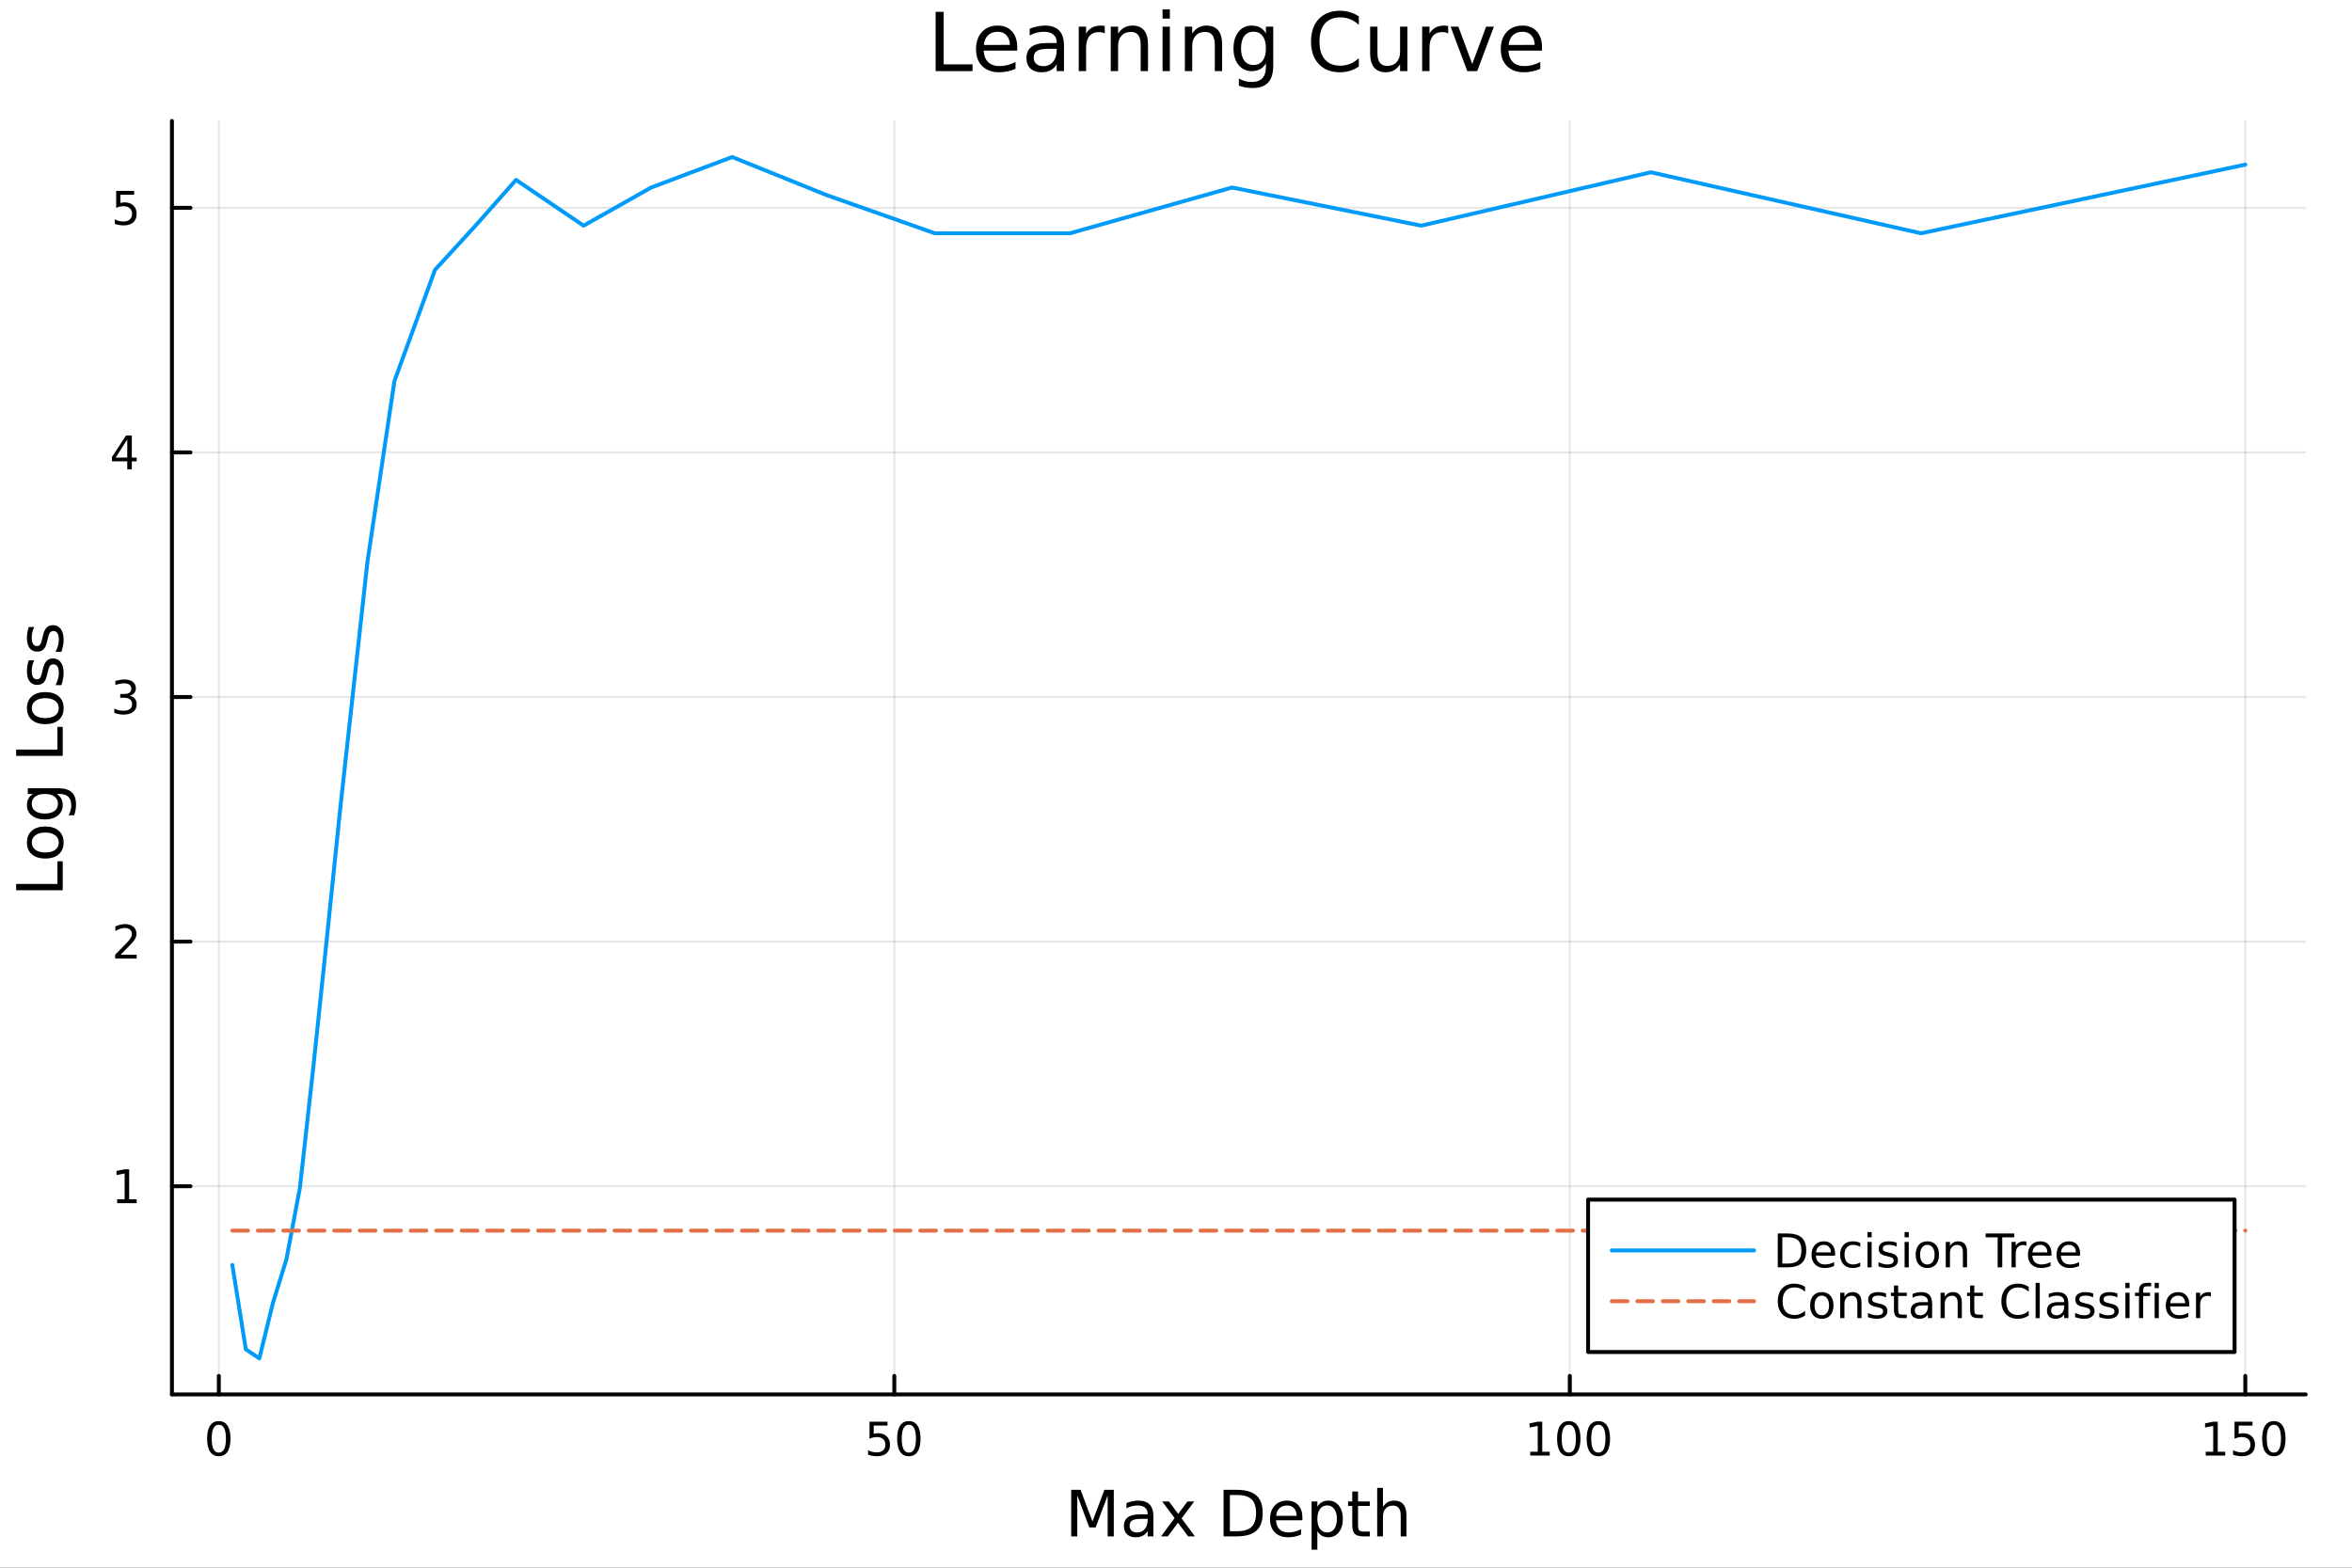<svg xmlns="http://www.w3.org/2000/svg" xmlns:xlink="http://www.w3.org/1999/xlink" width="600" height="400" viewBox="0 0 2400 1600">
<rect x="0" y="0" width="2400" height="1600" fill="#333333" stroke="none"/>
<defs>
  <clipPath id="clip990">
    <rect x="0" y="0" width="2400" height="1600"></rect>
  </clipPath>
</defs>
<path clip-path="url(#clip990)" d="M0 1600 L2400 1600 L2400 0 L0 0  Z" fill="#ffffff" fill-rule="evenodd" fill-opacity="1"></path>
<defs>
  <clipPath id="clip991">
    <rect x="480" y="0" width="1681" height="1600"></rect>
  </clipPath>
</defs>
<path clip-path="url(#clip990)" d="M175.445 1423.18 L2352.76 1423.18 L2352.76 123.472 L175.445 123.472  Z" fill="#ffffff" fill-rule="evenodd" fill-opacity="1"></path>
<defs>
  <clipPath id="clip992">
    <rect x="175" y="123" width="2178" height="1301"></rect>
  </clipPath>
</defs>
<polyline clip-path="url(#clip992)" style="stroke:#000000; stroke-linecap:round; stroke-linejoin:round; stroke-width:2; stroke-opacity:0.1; fill:none" points="223.282,1423.18 223.282,123.472 "></polyline>
<polyline clip-path="url(#clip992)" style="stroke:#000000; stroke-linecap:round; stroke-linejoin:round; stroke-width:2; stroke-opacity:0.1; fill:none" points="912.566,1423.18 912.566,123.472 "></polyline>
<polyline clip-path="url(#clip992)" style="stroke:#000000; stroke-linecap:round; stroke-linejoin:round; stroke-width:2; stroke-opacity:0.1; fill:none" points="1601.85,1423.18 1601.85,123.472 "></polyline>
<polyline clip-path="url(#clip992)" style="stroke:#000000; stroke-linecap:round; stroke-linejoin:round; stroke-width:2; stroke-opacity:0.1; fill:none" points="2291.13,1423.18 2291.13,123.472 "></polyline>
<polyline clip-path="url(#clip992)" style="stroke:#000000; stroke-linecap:round; stroke-linejoin:round; stroke-width:2; stroke-opacity:0.1; fill:none" points="175.445,1210.68 2352.76,1210.68 "></polyline>
<polyline clip-path="url(#clip992)" style="stroke:#000000; stroke-linecap:round; stroke-linejoin:round; stroke-width:2; stroke-opacity:0.1; fill:none" points="175.445,961.031 2352.76,961.031 "></polyline>
<polyline clip-path="url(#clip992)" style="stroke:#000000; stroke-linecap:round; stroke-linejoin:round; stroke-width:2; stroke-opacity:0.1; fill:none" points="175.445,711.382 2352.76,711.382 "></polyline>
<polyline clip-path="url(#clip992)" style="stroke:#000000; stroke-linecap:round; stroke-linejoin:round; stroke-width:2; stroke-opacity:0.1; fill:none" points="175.445,461.732 2352.76,461.732 "></polyline>
<polyline clip-path="url(#clip992)" style="stroke:#000000; stroke-linecap:round; stroke-linejoin:round; stroke-width:2; stroke-opacity:0.1; fill:none" points="175.445,212.083 2352.76,212.083 "></polyline>
<polyline clip-path="url(#clip990)" style="stroke:#000000; stroke-linecap:round; stroke-linejoin:round; stroke-width:4; stroke-opacity:1; fill:none" points="175.445,1423.18 2352.76,1423.18 "></polyline>
<polyline clip-path="url(#clip990)" style="stroke:#000000; stroke-linecap:round; stroke-linejoin:round; stroke-width:4; stroke-opacity:1; fill:none" points="223.282,1423.18 223.282,1404.28 "></polyline>
<polyline clip-path="url(#clip990)" style="stroke:#000000; stroke-linecap:round; stroke-linejoin:round; stroke-width:4; stroke-opacity:1; fill:none" points="912.566,1423.18 912.566,1404.28 "></polyline>
<polyline clip-path="url(#clip990)" style="stroke:#000000; stroke-linecap:round; stroke-linejoin:round; stroke-width:4; stroke-opacity:1; fill:none" points="1601.85,1423.18 1601.85,1404.28 "></polyline>
<polyline clip-path="url(#clip990)" style="stroke:#000000; stroke-linecap:round; stroke-linejoin:round; stroke-width:4; stroke-opacity:1; fill:none" points="2291.13,1423.18 2291.13,1404.28 "></polyline>
<path clip-path="url(#clip990)" d="M223.282 1454.1 Q219.67 1454.1 217.842 1457.66 Q216.036 1461.2 216.036 1468.33 Q216.036 1475.44 217.842 1479.01 Q219.67 1482.55 223.282 1482.55 Q226.916 1482.55 228.721 1479.01 Q230.55 1475.44 230.55 1468.33 Q230.55 1461.2 228.721 1457.66 Q226.916 1454.1 223.282 1454.1 M223.282 1450.39 Q229.092 1450.39 232.147 1455 Q235.226 1459.58 235.226 1468.33 Q235.226 1477.06 232.147 1481.67 Q229.092 1486.25 223.282 1486.25 Q217.471 1486.25 214.393 1481.67 Q211.337 1477.06 211.337 1468.33 Q211.337 1459.58 214.393 1455 Q217.471 1450.39 223.282 1450.39 Z" fill="#000000" fill-rule="nonzero" fill-opacity="1"></path><path clip-path="url(#clip990)" d="M887.265 1451.02 L905.621 1451.02 L905.621 1454.96 L891.547 1454.96 L891.547 1463.43 Q892.566 1463.08 893.584 1462.92 Q894.603 1462.73 895.621 1462.73 Q901.408 1462.73 904.788 1465.9 Q908.168 1469.08 908.168 1474.49 Q908.168 1480.07 904.695 1483.17 Q901.223 1486.25 894.904 1486.25 Q892.728 1486.25 890.459 1485.88 Q888.214 1485.51 885.807 1484.77 L885.807 1480.07 Q887.89 1481.2 890.112 1481.76 Q892.334 1482.32 894.811 1482.32 Q898.816 1482.32 901.154 1480.21 Q903.492 1478.1 903.492 1474.49 Q903.492 1470.88 901.154 1468.77 Q898.816 1466.67 894.811 1466.67 Q892.936 1466.67 891.061 1467.08 Q889.209 1467.5 887.265 1468.38 L887.265 1451.02 Z" fill="#000000" fill-rule="nonzero" fill-opacity="1"></path><path clip-path="url(#clip990)" d="M927.38 1454.1 Q923.769 1454.1 921.941 1457.66 Q920.135 1461.2 920.135 1468.33 Q920.135 1475.44 921.941 1479.01 Q923.769 1482.55 927.38 1482.55 Q931.015 1482.55 932.82 1479.01 Q934.649 1475.44 934.649 1468.33 Q934.649 1461.2 932.82 1457.66 Q931.015 1454.1 927.38 1454.1 M927.38 1450.39 Q933.191 1450.39 936.246 1455 Q939.325 1459.58 939.325 1468.33 Q939.325 1477.06 936.246 1481.67 Q933.191 1486.25 927.38 1486.25 Q921.57 1486.25 918.492 1481.67 Q915.436 1477.06 915.436 1468.33 Q915.436 1459.58 918.492 1455 Q921.57 1450.39 927.38 1450.39 Z" fill="#000000" fill-rule="nonzero" fill-opacity="1"></path><path clip-path="url(#clip990)" d="M1561.46 1481.64 L1569.1 1481.64 L1569.1 1455.28 L1560.79 1456.95 L1560.79 1452.69 L1569.05 1451.02 L1573.72 1451.02 L1573.72 1481.64 L1581.36 1481.64 L1581.36 1485.58 L1561.46 1485.58 L1561.46 1481.64 Z" fill="#000000" fill-rule="nonzero" fill-opacity="1"></path><path clip-path="url(#clip990)" d="M1600.81 1454.1 Q1597.2 1454.1 1595.37 1457.66 Q1593.56 1461.2 1593.56 1468.33 Q1593.56 1475.44 1595.37 1479.01 Q1597.2 1482.55 1600.81 1482.55 Q1604.44 1482.55 1606.25 1479.01 Q1608.08 1475.44 1608.08 1468.33 Q1608.08 1461.2 1606.25 1457.66 Q1604.44 1454.1 1600.81 1454.1 M1600.81 1450.39 Q1606.62 1450.39 1609.67 1455 Q1612.75 1459.58 1612.75 1468.33 Q1612.75 1477.06 1609.67 1481.67 Q1606.62 1486.25 1600.81 1486.25 Q1595 1486.25 1591.92 1481.67 Q1588.86 1477.06 1588.86 1468.33 Q1588.86 1459.58 1591.92 1455 Q1595 1450.39 1600.81 1450.39 Z" fill="#000000" fill-rule="nonzero" fill-opacity="1"></path><path clip-path="url(#clip990)" d="M1630.97 1454.1 Q1627.36 1454.1 1625.53 1457.66 Q1623.72 1461.2 1623.72 1468.33 Q1623.72 1475.44 1625.53 1479.01 Q1627.36 1482.55 1630.97 1482.55 Q1634.6 1482.55 1636.41 1479.01 Q1638.24 1475.44 1638.24 1468.33 Q1638.24 1461.2 1636.41 1457.66 Q1634.6 1454.1 1630.97 1454.1 M1630.97 1450.39 Q1636.78 1450.39 1639.84 1455 Q1642.91 1459.58 1642.91 1468.33 Q1642.91 1477.06 1639.84 1481.67 Q1636.78 1486.25 1630.97 1486.25 Q1625.16 1486.25 1622.08 1481.67 Q1619.03 1477.06 1619.03 1468.33 Q1619.03 1459.58 1622.08 1455 Q1625.16 1450.39 1630.97 1450.39 Z" fill="#000000" fill-rule="nonzero" fill-opacity="1"></path><path clip-path="url(#clip990)" d="M2250.74 1481.64 L2258.38 1481.64 L2258.38 1455.28 L2250.07 1456.95 L2250.07 1452.69 L2258.33 1451.02 L2263.01 1451.02 L2263.01 1481.64 L2270.65 1481.64 L2270.65 1485.58 L2250.74 1485.58 L2250.74 1481.64 Z" fill="#000000" fill-rule="nonzero" fill-opacity="1"></path><path clip-path="url(#clip990)" d="M2280.14 1451.02 L2298.49 1451.02 L2298.49 1454.96 L2284.42 1454.96 L2284.42 1463.43 Q2285.44 1463.08 2286.46 1462.92 Q2287.48 1462.73 2288.5 1462.73 Q2294.28 1462.73 2297.66 1465.9 Q2301.04 1469.08 2301.04 1474.49 Q2301.04 1480.07 2297.57 1483.17 Q2294.1 1486.25 2287.78 1486.25 Q2285.6 1486.25 2283.33 1485.88 Q2281.09 1485.51 2278.68 1484.77 L2278.68 1480.07 Q2280.76 1481.2 2282.99 1481.76 Q2285.21 1482.32 2287.68 1482.32 Q2291.69 1482.32 2294.03 1480.21 Q2296.37 1478.1 2296.37 1474.49 Q2296.37 1470.88 2294.03 1468.77 Q2291.69 1466.67 2287.68 1466.67 Q2285.81 1466.67 2283.93 1467.08 Q2282.08 1467.5 2280.14 1468.38 L2280.14 1451.02 Z" fill="#000000" fill-rule="nonzero" fill-opacity="1"></path><path clip-path="url(#clip990)" d="M2320.25 1454.1 Q2316.64 1454.1 2314.81 1457.66 Q2313.01 1461.2 2313.01 1468.33 Q2313.01 1475.44 2314.81 1479.01 Q2316.64 1482.55 2320.25 1482.55 Q2323.89 1482.55 2325.69 1479.01 Q2327.52 1475.44 2327.52 1468.33 Q2327.52 1461.2 2325.69 1457.66 Q2323.89 1454.1 2320.25 1454.1 M2320.25 1450.39 Q2326.06 1450.39 2329.12 1455 Q2332.2 1459.58 2332.2 1468.33 Q2332.2 1477.06 2329.12 1481.67 Q2326.06 1486.25 2320.25 1486.25 Q2314.44 1486.25 2311.37 1481.67 Q2308.31 1477.06 2308.31 1468.33 Q2308.31 1459.58 2311.37 1455 Q2314.44 1450.39 2320.25 1450.39 Z" fill="#000000" fill-rule="nonzero" fill-opacity="1"></path><path clip-path="url(#clip990)" d="M1093.05 1520.52 L1102.63 1520.52 L1114.76 1552.86 L1126.95 1520.52 L1136.53 1520.52 L1136.53 1568.04 L1130.26 1568.04 L1130.26 1526.32 L1118.01 1558.91 L1111.55 1558.91 L1099.29 1526.32 L1099.29 1568.04 L1093.05 1568.04 L1093.05 1520.52 Z" fill="#000000" fill-rule="nonzero" fill-opacity="1"></path><path clip-path="url(#clip990)" d="M1165.24 1550.12 Q1158.14 1550.12 1155.41 1551.75 Q1152.67 1553.37 1152.67 1557.29 Q1152.67 1560.4 1154.71 1562.25 Q1156.77 1564.07 1160.31 1564.07 Q1165.18 1564.07 1168.11 1560.63 Q1171.07 1557.16 1171.07 1551.43 L1171.07 1550.12 L1165.24 1550.12 M1176.92 1547.71 L1176.92 1568.04 L1171.07 1568.04 L1171.07 1562.63 Q1169.06 1565.88 1166.07 1567.44 Q1163.08 1568.97 1158.75 1568.97 Q1153.27 1568.97 1150.03 1565.91 Q1146.81 1562.82 1146.81 1557.67 Q1146.81 1551.65 1150.82 1548.6 Q1154.87 1545.54 1162.85 1545.54 L1171.07 1545.54 L1171.07 1544.97 Q1171.07 1540.93 1168.39 1538.73 Q1165.75 1536.5 1160.94 1536.5 Q1157.89 1536.5 1154.99 1537.23 Q1152.1 1537.97 1149.42 1539.43 L1149.42 1534.02 Q1152.64 1532.78 1155.66 1532.17 Q1158.68 1531.54 1161.55 1531.54 Q1169.28 1531.54 1173.1 1535.55 Q1176.92 1539.56 1176.92 1547.71 Z" fill="#000000" fill-rule="nonzero" fill-opacity="1"></path><path clip-path="url(#clip990)" d="M1218.62 1532.4 L1205.73 1549.74 L1219.29 1568.04 L1212.38 1568.04 L1202 1554.04 L1191.63 1568.04 L1184.72 1568.04 L1198.57 1549.39 L1185.9 1532.4 L1192.8 1532.4 L1202.26 1545.1 L1211.71 1532.4 L1218.62 1532.4 Z" fill="#000000" fill-rule="nonzero" fill-opacity="1"></path><path clip-path="url(#clip990)" d="M1254.97 1525.81 L1254.97 1562.76 L1262.73 1562.76 Q1272.57 1562.76 1277.12 1558.3 Q1281.7 1553.85 1281.7 1544.24 Q1281.7 1534.69 1277.12 1530.26 Q1272.57 1525.81 1262.73 1525.81 L1254.97 1525.81 M1248.54 1520.52 L1261.75 1520.52 Q1275.56 1520.52 1282.02 1526.28 Q1288.48 1532.01 1288.48 1544.24 Q1288.48 1556.52 1281.99 1562.28 Q1275.5 1568.04 1261.75 1568.04 L1248.54 1568.04 L1248.54 1520.52 Z" fill="#000000" fill-rule="nonzero" fill-opacity="1"></path><path clip-path="url(#clip990)" d="M1328.97 1548.76 L1328.97 1551.62 L1302.04 1551.62 Q1302.42 1557.67 1305.67 1560.85 Q1308.95 1564 1314.77 1564 Q1318.15 1564 1321.3 1563.17 Q1324.48 1562.35 1327.6 1560.69 L1327.6 1566.23 Q1324.45 1567.57 1321.14 1568.27 Q1317.83 1568.97 1314.42 1568.97 Q1305.89 1568.97 1300.89 1564 Q1295.93 1559.04 1295.93 1550.57 Q1295.93 1541.82 1300.64 1536.69 Q1305.38 1531.54 1313.4 1531.54 Q1320.6 1531.54 1324.77 1536.18 Q1328.97 1540.8 1328.97 1548.76 M1323.11 1547.04 Q1323.05 1542.23 1320.41 1539.37 Q1317.8 1536.5 1313.47 1536.5 Q1308.57 1536.5 1305.6 1539.27 Q1302.68 1542.04 1302.23 1547.07 L1323.11 1547.04 Z" fill="#000000" fill-rule="nonzero" fill-opacity="1"></path><path clip-path="url(#clip990)" d="M1344.24 1562.7 L1344.24 1581.6 L1338.36 1581.6 L1338.36 1532.4 L1344.24 1532.4 L1344.24 1537.81 Q1346.09 1534.62 1348.89 1533.1 Q1351.72 1531.54 1355.64 1531.54 Q1362.13 1531.54 1366.17 1536.69 Q1370.25 1541.85 1370.25 1550.25 Q1370.25 1558.65 1366.17 1563.81 Q1362.13 1568.97 1355.64 1568.97 Q1351.72 1568.97 1348.89 1567.44 Q1346.09 1565.88 1344.24 1562.7 M1364.17 1550.25 Q1364.17 1543.79 1361.5 1540.13 Q1358.85 1536.44 1354.21 1536.44 Q1349.56 1536.44 1346.89 1540.13 Q1344.24 1543.79 1344.24 1550.25 Q1344.24 1556.71 1346.89 1560.4 Q1349.56 1564.07 1354.21 1564.07 Q1358.85 1564.07 1361.5 1560.4 Q1364.17 1556.71 1364.17 1550.25 Z" fill="#000000" fill-rule="nonzero" fill-opacity="1"></path><path clip-path="url(#clip990)" d="M1385.75 1522.27 L1385.75 1532.4 L1397.81 1532.4 L1397.81 1536.95 L1385.75 1536.95 L1385.75 1556.3 Q1385.75 1560.66 1386.93 1561.9 Q1388.14 1563.14 1391.8 1563.14 L1397.81 1563.14 L1397.81 1568.04 L1391.8 1568.04 Q1385.02 1568.04 1382.44 1565.53 Q1379.86 1562.98 1379.86 1556.3 L1379.86 1536.95 L1375.56 1536.95 L1375.56 1532.4 L1379.86 1532.4 L1379.86 1522.27 L1385.75 1522.27 Z" fill="#000000" fill-rule="nonzero" fill-opacity="1"></path><path clip-path="url(#clip990)" d="M1435.15 1546.53 L1435.15 1568.04 L1429.29 1568.04 L1429.29 1546.72 Q1429.29 1541.66 1427.32 1539.14 Q1425.34 1536.63 1421.4 1536.63 Q1416.65 1536.63 1413.92 1539.65 Q1411.18 1542.68 1411.18 1547.9 L1411.18 1568.04 L1405.29 1568.04 L1405.29 1518.52 L1411.18 1518.52 L1411.18 1537.93 Q1413.28 1534.72 1416.11 1533.13 Q1418.98 1531.54 1422.7 1531.54 Q1428.85 1531.54 1432 1535.36 Q1435.15 1539.14 1435.15 1546.53 Z" fill="#000000" fill-rule="nonzero" fill-opacity="1"></path><polyline clip-path="url(#clip990)" style="stroke:#000000; stroke-linecap:round; stroke-linejoin:round; stroke-width:4; stroke-opacity:1; fill:none" points="175.445,1423.18 175.445,123.472 "></polyline>
<polyline clip-path="url(#clip990)" style="stroke:#000000; stroke-linecap:round; stroke-linejoin:round; stroke-width:4; stroke-opacity:1; fill:none" points="175.445,1210.68 194.343,1210.68 "></polyline>
<polyline clip-path="url(#clip990)" style="stroke:#000000; stroke-linecap:round; stroke-linejoin:round; stroke-width:4; stroke-opacity:1; fill:none" points="175.445,961.031 194.343,961.031 "></polyline>
<polyline clip-path="url(#clip990)" style="stroke:#000000; stroke-linecap:round; stroke-linejoin:round; stroke-width:4; stroke-opacity:1; fill:none" points="175.445,711.382 194.343,711.382 "></polyline>
<polyline clip-path="url(#clip990)" style="stroke:#000000; stroke-linecap:round; stroke-linejoin:round; stroke-width:4; stroke-opacity:1; fill:none" points="175.445,461.732 194.343,461.732 "></polyline>
<polyline clip-path="url(#clip990)" style="stroke:#000000; stroke-linecap:round; stroke-linejoin:round; stroke-width:4; stroke-opacity:1; fill:none" points="175.445,212.083 194.343,212.083 "></polyline>
<path clip-path="url(#clip990)" d="M119.538 1224.03 L127.177 1224.03 L127.177 1197.66 L118.867 1199.33 L118.867 1195.07 L127.13 1193.4 L131.806 1193.4 L131.806 1224.03 L139.445 1224.03 L139.445 1227.96 L119.538 1227.96 L119.538 1224.03 Z" fill="#000000" fill-rule="nonzero" fill-opacity="1"></path><path clip-path="url(#clip990)" d="M123.126 974.376 L139.445 974.376 L139.445 978.311 L117.501 978.311 L117.501 974.376 Q120.163 971.621 124.746 966.992 Q129.353 962.339 130.533 960.996 Q132.779 958.473 133.658 956.737 Q134.561 954.978 134.561 953.288 Q134.561 950.534 132.617 948.797 Q130.695 947.061 127.593 947.061 Q125.394 947.061 122.941 947.825 Q120.51 948.589 117.732 950.14 L117.732 945.418 Q120.556 944.284 123.01 943.705 Q125.464 943.126 127.501 943.126 Q132.871 943.126 136.066 945.811 Q139.26 948.496 139.26 952.987 Q139.26 955.117 138.45 957.038 Q137.663 958.936 135.556 961.529 Q134.978 962.2 131.876 965.418 Q128.774 968.612 123.126 974.376 Z" fill="#000000" fill-rule="nonzero" fill-opacity="1"></path><path clip-path="url(#clip990)" d="M132.316 710.028 Q135.672 710.745 137.547 713.014 Q139.445 715.282 139.445 718.616 Q139.445 723.731 135.927 726.532 Q132.408 729.333 125.927 729.333 Q123.751 729.333 121.436 728.893 Q119.144 728.477 116.691 727.62 L116.691 723.106 Q118.635 724.24 120.95 724.819 Q123.265 725.398 125.788 725.398 Q130.186 725.398 132.478 723.662 Q134.792 721.926 134.792 718.616 Q134.792 715.56 132.64 713.847 Q130.51 712.111 126.691 712.111 L122.663 712.111 L122.663 708.268 L126.876 708.268 Q130.325 708.268 132.154 706.903 Q133.982 705.514 133.982 702.921 Q133.982 700.259 132.084 698.847 Q130.209 697.412 126.691 697.412 Q124.769 697.412 122.57 697.829 Q120.371 698.245 117.732 699.125 L117.732 694.958 Q120.394 694.218 122.709 693.847 Q125.047 693.477 127.107 693.477 Q132.431 693.477 135.533 695.907 Q138.635 698.315 138.635 702.435 Q138.635 705.305 136.992 707.296 Q135.348 709.264 132.316 710.028 Z" fill="#000000" fill-rule="nonzero" fill-opacity="1"></path><path clip-path="url(#clip990)" d="M129.862 448.526 L118.056 466.975 L129.862 466.975 L129.862 448.526 M128.635 444.452 L134.515 444.452 L134.515 466.975 L139.445 466.975 L139.445 470.864 L134.515 470.864 L134.515 479.012 L129.862 479.012 L129.862 470.864 L114.26 470.864 L114.26 466.35 L128.635 444.452 Z" fill="#000000" fill-rule="nonzero" fill-opacity="1"></path><path clip-path="url(#clip990)" d="M118.543 194.803 L136.899 194.803 L136.899 198.738 L122.825 198.738 L122.825 207.21 Q123.843 206.863 124.862 206.701 Q125.88 206.516 126.899 206.516 Q132.686 206.516 136.066 209.687 Q139.445 212.858 139.445 218.275 Q139.445 223.854 135.973 226.956 Q132.501 230.034 126.181 230.034 Q124.005 230.034 121.737 229.664 Q119.492 229.294 117.084 228.553 L117.084 223.854 Q119.168 224.988 121.39 225.544 Q123.612 226.099 126.089 226.099 Q130.093 226.099 132.431 223.993 Q134.769 221.886 134.769 218.275 Q134.769 214.664 132.431 212.558 Q130.093 210.451 126.089 210.451 Q124.214 210.451 122.339 210.868 Q120.487 211.284 118.543 212.164 L118.543 194.803 Z" fill="#000000" fill-rule="nonzero" fill-opacity="1"></path><path clip-path="url(#clip990)" d="M16.484 908.597 L16.484 902.168 L58.593 902.168 L58.593 879.029 L64.004 879.029 L64.004 908.597 L16.484 908.597 Z" fill="#000000" fill-rule="nonzero" fill-opacity="1"></path><path clip-path="url(#clip990)" d="M32.462 859.868 Q32.462 864.578 36.154 867.316 Q39.815 870.053 46.212 870.053 Q52.609 870.053 56.302 867.347 Q59.962 864.61 59.962 859.868 Q59.962 855.189 56.27 852.452 Q52.578 849.714 46.212 849.714 Q39.878 849.714 36.186 852.452 Q32.462 855.189 32.462 859.868 M27.497 859.868 Q27.497 852.229 32.462 847.868 Q37.427 843.508 46.212 843.508 Q54.965 843.508 59.962 847.868 Q64.927 852.229 64.927 859.868 Q64.927 867.538 59.962 871.899 Q54.965 876.228 46.212 876.228 Q37.427 876.228 32.462 871.899 Q27.497 867.538 27.497 859.868 Z" fill="#000000" fill-rule="nonzero" fill-opacity="1"></path><path clip-path="url(#clip990)" d="M45.766 810.343 Q39.401 810.343 35.9 812.984 Q32.398 815.594 32.398 820.337 Q32.398 825.047 35.9 827.689 Q39.401 830.299 45.766 830.299 Q52.1 830.299 55.601 827.689 Q59.103 825.047 59.103 820.337 Q59.103 815.594 55.601 812.984 Q52.1 810.343 45.766 810.343 M59.58 804.486 Q68.683 804.486 73.107 808.528 Q77.563 812.571 77.563 820.91 Q77.563 823.997 77.086 826.734 Q76.64 829.472 75.685 832.05 L69.988 832.05 Q71.388 829.472 72.057 826.957 Q72.725 824.443 72.725 821.833 Q72.725 816.072 69.701 813.207 Q66.71 810.343 60.63 810.343 L57.734 810.343 Q60.885 812.157 62.445 814.99 Q64.004 817.822 64.004 821.769 Q64.004 828.326 59.007 832.336 Q54.01 836.346 45.766 836.346 Q37.491 836.346 32.494 832.336 Q27.497 828.326 27.497 821.769 Q27.497 817.822 29.056 814.99 Q30.616 812.157 33.767 810.343 L28.356 810.343 L28.356 804.486 L59.58 804.486 Z" fill="#000000" fill-rule="nonzero" fill-opacity="1"></path><path clip-path="url(#clip990)" d="M16.484 771.448 L16.484 765.019 L58.593 765.019 L58.593 741.879 L64.004 741.879 L64.004 771.448 L16.484 771.448 Z" fill="#000000" fill-rule="nonzero" fill-opacity="1"></path><path clip-path="url(#clip990)" d="M32.462 722.719 Q32.462 727.429 36.154 730.166 Q39.815 732.904 46.212 732.904 Q52.609 732.904 56.302 730.198 Q59.962 727.461 59.962 722.719 Q59.962 718.04 56.27 715.303 Q52.578 712.565 46.212 712.565 Q39.878 712.565 36.186 715.303 Q32.462 718.04 32.462 722.719 M27.497 722.719 Q27.497 715.08 32.462 710.719 Q37.427 706.359 46.212 706.359 Q54.965 706.359 59.962 710.719 Q64.927 715.08 64.927 722.719 Q64.927 730.389 59.962 734.75 Q54.965 739.078 46.212 739.078 Q37.427 739.078 32.462 734.75 Q27.497 730.389 27.497 722.719 Z" fill="#000000" fill-rule="nonzero" fill-opacity="1"></path><path clip-path="url(#clip990)" d="M29.407 673.925 L34.945 673.925 Q33.672 676.408 33.035 679.082 Q32.398 681.755 32.398 684.62 Q32.398 688.98 33.735 691.177 Q35.072 693.341 37.746 693.341 Q39.783 693.341 40.96 691.781 Q42.106 690.222 43.157 685.511 L43.602 683.506 Q44.939 677.267 47.39 674.658 Q49.809 672.016 54.169 672.016 Q59.134 672.016 62.031 675.963 Q64.927 679.877 64.927 686.752 Q64.927 689.617 64.354 692.736 Q63.813 695.824 62.699 699.261 L56.652 699.261 Q58.339 696.014 59.198 692.863 Q60.026 689.712 60.026 686.625 Q60.026 682.487 58.625 680.259 Q57.193 678.031 54.615 678.031 Q52.228 678.031 50.955 679.655 Q49.681 681.246 48.504 686.689 L48.026 688.726 Q46.88 694.168 44.525 696.587 Q42.138 699.006 38 699.006 Q32.971 699.006 30.234 695.442 Q27.497 691.877 27.497 685.32 Q27.497 682.074 27.974 679.209 Q28.452 676.344 29.407 673.925 Z" fill="#000000" fill-rule="nonzero" fill-opacity="1"></path><path clip-path="url(#clip990)" d="M29.407 639.964 L34.945 639.964 Q33.672 642.447 33.035 645.121 Q32.398 647.794 32.398 650.659 Q32.398 655.019 33.735 657.215 Q35.072 659.38 37.746 659.38 Q39.783 659.38 40.96 657.82 Q42.106 656.261 43.157 651.55 L43.602 649.545 Q44.939 643.306 47.39 640.696 Q49.809 638.055 54.169 638.055 Q59.134 638.055 62.031 642.001 Q64.927 645.916 64.927 652.791 Q64.927 655.656 64.354 658.775 Q63.813 661.862 62.699 665.3 L56.652 665.3 Q58.339 662.053 59.198 658.902 Q60.026 655.751 60.026 652.664 Q60.026 648.526 58.625 646.298 Q57.193 644.07 54.615 644.07 Q52.228 644.07 50.955 645.694 Q49.681 647.285 48.504 652.728 L48.026 654.765 Q46.88 660.207 44.525 662.626 Q42.138 665.045 38 665.045 Q32.971 665.045 30.234 661.481 Q27.497 657.916 27.497 651.359 Q27.497 648.113 27.974 645.248 Q28.452 642.383 29.407 639.964 Z" fill="#000000" fill-rule="nonzero" fill-opacity="1"></path><path clip-path="url(#clip990)" d="M954.733 12.096 L962.916 12.096 L962.916 65.689 L992.366 65.689 L992.366 72.576 L954.733 72.576 L954.733 12.096 Z" fill="#000000" fill-rule="nonzero" fill-opacity="1"></path><path clip-path="url(#clip990)" d="M1037.98 48.028 L1037.98 51.673 L1003.71 51.673 Q1004.19 59.37 1008.33 63.421 Q1012.5 67.431 1019.91 67.431 Q1024.21 67.431 1028.22 66.378 Q1032.27 65.325 1036.24 63.218 L1036.24 70.267 Q1032.23 71.968 1028.01 72.86 Q1023.8 73.751 1019.47 73.751 Q1008.61 73.751 1002.25 67.431 Q995.931 61.112 995.931 50.337 Q995.931 39.197 1001.93 32.675 Q1007.96 26.112 1018.17 26.112 Q1027.33 26.112 1032.63 32.026 Q1037.98 37.9 1037.98 48.028 M1030.53 45.84 Q1030.44 39.723 1027.08 36.077 Q1023.76 32.431 1018.25 32.431 Q1012.01 32.431 1008.25 35.956 Q1004.52 39.48 1003.95 45.88 L1030.53 45.84 Z" fill="#000000" fill-rule="nonzero" fill-opacity="1"></path><path clip-path="url(#clip990)" d="M1070.83 49.769 Q1061.8 49.769 1058.31 51.835 Q1054.83 53.901 1054.83 58.884 Q1054.83 62.854 1057.42 65.203 Q1060.06 67.512 1064.55 67.512 Q1070.75 67.512 1074.48 63.137 Q1078.25 58.722 1078.25 51.43 L1078.25 49.769 L1070.83 49.769 M1085.7 46.691 L1085.7 72.576 L1078.25 72.576 L1078.25 65.689 Q1075.69 69.821 1071.89 71.806 Q1068.08 73.751 1062.57 73.751 Q1055.6 73.751 1051.47 69.862 Q1047.38 65.933 1047.38 59.37 Q1047.38 51.714 1052.48 47.825 Q1057.63 43.936 1067.79 43.936 L1078.25 43.936 L1078.25 43.207 Q1078.25 38.062 1074.84 35.267 Q1071.48 32.431 1065.36 32.431 Q1061.47 32.431 1057.79 33.363 Q1054.1 34.295 1050.7 36.158 L1050.7 29.272 Q1054.79 27.692 1058.64 26.922 Q1062.49 26.112 1066.13 26.112 Q1075.98 26.112 1080.84 31.216 Q1085.7 36.32 1085.7 46.691 Z" fill="#000000" fill-rule="nonzero" fill-opacity="1"></path><path clip-path="url(#clip990)" d="M1127.34 34.173 Q1126.09 33.444 1124.59 33.12 Q1123.13 32.756 1121.35 32.756 Q1115.03 32.756 1111.62 36.888 Q1108.26 40.979 1108.26 48.676 L1108.26 72.576 L1100.77 72.576 L1100.77 27.206 L1108.26 27.206 L1108.26 34.254 Q1110.61 30.122 1114.38 28.138 Q1118.15 26.112 1123.53 26.112 Q1124.3 26.112 1125.24 26.234 Q1126.17 26.315 1127.3 26.517 L1127.34 34.173 Z" fill="#000000" fill-rule="nonzero" fill-opacity="1"></path><path clip-path="url(#clip990)" d="M1171.42 45.192 L1171.42 72.576 L1163.96 72.576 L1163.96 45.435 Q1163.96 38.994 1161.45 35.794 Q1158.94 32.594 1153.92 32.594 Q1147.88 32.594 1144.4 36.442 Q1140.91 40.29 1140.91 46.934 L1140.91 72.576 L1133.42 72.576 L1133.42 27.206 L1140.91 27.206 L1140.91 34.254 Q1143.59 30.163 1147.19 28.138 Q1150.84 26.112 1155.58 26.112 Q1163.4 26.112 1167.41 30.973 Q1171.42 35.794 1171.42 45.192 Z" fill="#000000" fill-rule="nonzero" fill-opacity="1"></path><path clip-path="url(#clip990)" d="M1186.28 27.206 L1193.74 27.206 L1193.74 72.576 L1186.28 72.576 L1186.28 27.206 M1186.28 9.544 L1193.74 9.544 L1193.74 18.983 L1186.28 18.983 L1186.28 9.544 Z" fill="#000000" fill-rule="nonzero" fill-opacity="1"></path><path clip-path="url(#clip990)" d="M1247.05 45.192 L1247.05 72.576 L1239.59 72.576 L1239.59 45.435 Q1239.59 38.994 1237.08 35.794 Q1234.57 32.594 1229.55 32.594 Q1223.51 32.594 1220.03 36.442 Q1216.54 40.29 1216.54 46.934 L1216.54 72.576 L1209.05 72.576 L1209.05 27.206 L1216.54 27.206 L1216.54 34.254 Q1219.22 30.163 1222.82 28.138 Q1226.47 26.112 1231.21 26.112 Q1239.03 26.112 1243.04 30.973 Q1247.05 35.794 1247.05 45.192 Z" fill="#000000" fill-rule="nonzero" fill-opacity="1"></path><path clip-path="url(#clip990)" d="M1291.77 49.364 Q1291.77 41.263 1288.41 36.806 Q1285.08 32.35 1279.05 32.35 Q1273.05 32.35 1269.69 36.806 Q1266.37 41.263 1266.37 49.364 Q1266.37 57.426 1269.69 61.882 Q1273.05 66.338 1279.05 66.338 Q1285.08 66.338 1288.41 61.882 Q1291.77 57.426 1291.77 49.364 M1299.22 66.945 Q1299.22 78.531 1294.08 84.162 Q1288.93 89.833 1278.32 89.833 Q1274.39 89.833 1270.91 89.225 Q1267.42 88.658 1264.14 87.443 L1264.14 80.192 Q1267.42 81.974 1270.62 82.825 Q1273.82 83.675 1277.14 83.675 Q1284.48 83.675 1288.12 79.827 Q1291.77 76.019 1291.77 68.282 L1291.77 64.596 Q1289.46 68.606 1285.85 70.591 Q1282.25 72.576 1277.23 72.576 Q1268.88 72.576 1263.78 66.216 Q1258.67 59.856 1258.67 49.364 Q1258.67 38.832 1263.78 32.472 Q1268.88 26.112 1277.23 26.112 Q1282.25 26.112 1285.85 28.097 Q1289.46 30.082 1291.77 34.092 L1291.77 27.206 L1299.22 27.206 L1299.22 66.945 Z" fill="#000000" fill-rule="nonzero" fill-opacity="1"></path><path clip-path="url(#clip990)" d="M1386.56 16.755 L1386.56 25.383 Q1382.43 21.535 1377.73 19.631 Q1373.07 17.727 1367.8 17.727 Q1357.43 17.727 1351.92 24.087 Q1346.41 30.406 1346.41 42.397 Q1346.41 54.347 1351.92 60.707 Q1357.43 67.026 1367.8 67.026 Q1373.07 67.026 1377.73 65.122 Q1382.43 63.218 1386.56 59.37 L1386.56 67.918 Q1382.27 70.834 1377.44 72.292 Q1372.66 73.751 1367.32 73.751 Q1353.59 73.751 1345.69 65.365 Q1337.79 56.94 1337.79 42.397 Q1337.79 27.814 1345.69 19.428 Q1353.59 11.002 1367.32 11.002 Q1372.75 11.002 1377.53 12.461 Q1382.35 13.878 1386.56 16.755 Z" fill="#000000" fill-rule="nonzero" fill-opacity="1"></path><path clip-path="url(#clip990)" d="M1398.1 54.671 L1398.1 27.206 L1405.56 27.206 L1405.56 54.387 Q1405.56 60.828 1408.07 64.069 Q1410.58 67.269 1415.6 67.269 Q1421.64 67.269 1425.12 63.421 Q1428.65 59.573 1428.65 52.929 L1428.65 27.206 L1436.1 27.206 L1436.1 72.576 L1428.65 72.576 L1428.65 65.608 Q1425.93 69.74 1422.33 71.766 Q1418.76 73.751 1414.02 73.751 Q1406.21 73.751 1402.16 68.89 Q1398.1 64.029 1398.1 54.671 M1416.86 26.112 L1416.86 26.112 Z" fill="#000000" fill-rule="nonzero" fill-opacity="1"></path><path clip-path="url(#clip990)" d="M1477.75 34.173 Q1476.49 33.444 1474.99 33.12 Q1473.53 32.756 1471.75 32.756 Q1465.43 32.756 1462.03 36.888 Q1458.67 40.979 1458.67 48.676 L1458.67 72.576 L1451.17 72.576 L1451.17 27.206 L1458.67 27.206 L1458.67 34.254 Q1461.02 30.122 1464.78 28.138 Q1468.55 26.112 1473.94 26.112 Q1474.71 26.112 1475.64 26.234 Q1476.57 26.315 1477.7 26.517 L1477.75 34.173 Z" fill="#000000" fill-rule="nonzero" fill-opacity="1"></path><path clip-path="url(#clip990)" d="M1480.22 27.206 L1488.12 27.206 L1502.29 65.284 L1516.47 27.206 L1524.37 27.206 L1507.36 72.576 L1497.23 72.576 L1480.22 27.206 Z" fill="#000000" fill-rule="nonzero" fill-opacity="1"></path><path clip-path="url(#clip990)" d="M1573.47 48.028 L1573.47 51.673 L1539.2 51.673 Q1539.68 59.37 1543.82 63.421 Q1547.99 67.431 1555.4 67.431 Q1559.7 67.431 1563.71 66.378 Q1567.76 65.325 1571.73 63.218 L1571.73 70.267 Q1567.72 71.968 1563.5 72.86 Q1559.29 73.751 1554.96 73.751 Q1544.1 73.751 1537.74 67.431 Q1531.42 61.112 1531.42 50.337 Q1531.42 39.197 1537.42 32.675 Q1543.45 26.112 1553.66 26.112 Q1562.81 26.112 1568.12 32.026 Q1573.47 37.9 1573.47 48.028 M1566.01 45.84 Q1565.93 39.723 1562.57 36.077 Q1559.25 32.431 1553.74 32.431 Q1547.5 32.431 1543.73 35.956 Q1540.01 39.48 1539.44 45.88 L1566.01 45.84 Z" fill="#000000" fill-rule="nonzero" fill-opacity="1"></path><polyline clip-path="url(#clip992)" style="stroke:#009af9; stroke-linecap:round; stroke-linejoin:round; stroke-width:4; stroke-opacity:1; fill:none" points="237.067,1291.01 250.853,1377.16 264.639,1386.4 278.424,1330.08 292.21,1285.44 305.996,1212.53 319.781,1088.64 333.567,957.319 347.353,823.68 374.924,573.525 402.495,388.826 443.852,275.434 485.209,230.312 526.567,183.608 595.495,230.312 664.423,191.392 747.137,160.256 843.637,199.176 953.923,238.096 1091.78,238.096 1257.21,191.392 1450.21,230.312 1684.56,175.824 1960.28,238.096 2291.13,168.04 "></polyline>
<polyline clip-path="url(#clip992)" style="stroke:#e26f46; stroke-linecap:round; stroke-linejoin:round; stroke-width:4; stroke-opacity:1; fill:none" stroke-dasharray="16, 10" points="237.067,1255.99 2291.13,1255.99 "></polyline>
<path clip-path="url(#clip990)" d="M1620.51 1379.86 L2280.18 1379.86 L2280.18 1224.34 L1620.51 1224.34  Z" fill="#ffffff" fill-rule="evenodd" fill-opacity="1"></path>
<polyline clip-path="url(#clip990)" style="stroke:#000000; stroke-linecap:round; stroke-linejoin:round; stroke-width:4; stroke-opacity:1; fill:none" points="1620.51,1379.86 2280.18,1379.86 2280.18,1224.34 1620.51,1224.34 1620.51,1379.86 "></polyline>
<polyline clip-path="url(#clip990)" style="stroke:#009af9; stroke-linecap:round; stroke-linejoin:round; stroke-width:4; stroke-opacity:1; fill:none" points="1644.7,1276.18 1789.85,1276.18 "></polyline>
<path clip-path="url(#clip990)" d="M1818.72 1262.74 L1818.72 1289.61 L1824.37 1289.61 Q1831.52 1289.61 1834.83 1286.37 Q1838.16 1283.13 1838.16 1276.14 Q1838.16 1269.2 1834.83 1265.98 Q1831.52 1262.74 1824.37 1262.74 L1818.72 1262.74 M1814.04 1258.9 L1823.65 1258.9 Q1833.7 1258.9 1838.4 1263.09 Q1843.1 1267.25 1843.1 1276.14 Q1843.1 1285.08 1838.37 1289.27 Q1833.65 1293.46 1823.65 1293.46 L1814.04 1293.46 L1814.04 1258.9 Z" fill="#000000" fill-rule="nonzero" fill-opacity="1"></path><path clip-path="url(#clip990)" d="M1872.54 1279.43 L1872.54 1281.51 L1852.96 1281.51 Q1853.23 1285.91 1855.6 1288.22 Q1857.98 1290.52 1862.22 1290.52 Q1864.67 1290.52 1866.96 1289.91 Q1869.28 1289.31 1871.54 1288.11 L1871.54 1292.14 Q1869.25 1293.11 1866.85 1293.62 Q1864.44 1294.13 1861.96 1294.13 Q1855.76 1294.13 1852.12 1290.52 Q1848.51 1286.91 1848.51 1280.75 Q1848.51 1274.38 1851.94 1270.66 Q1855.39 1266.91 1861.22 1266.91 Q1866.45 1266.91 1869.48 1270.29 Q1872.54 1273.64 1872.54 1279.43 M1868.28 1278.18 Q1868.23 1274.68 1866.31 1272.6 Q1864.41 1270.52 1861.27 1270.52 Q1857.7 1270.52 1855.55 1272.53 Q1853.42 1274.54 1853.1 1278.2 L1868.28 1278.18 Z" fill="#000000" fill-rule="nonzero" fill-opacity="1"></path><path clip-path="url(#clip990)" d="M1898.19 1268.53 L1898.19 1272.51 Q1896.38 1271.51 1894.55 1271.03 Q1892.75 1270.52 1890.9 1270.52 Q1886.75 1270.52 1884.46 1273.16 Q1882.17 1275.77 1882.17 1280.52 Q1882.17 1285.26 1884.46 1287.9 Q1886.75 1290.52 1890.9 1290.52 Q1892.75 1290.52 1894.55 1290.03 Q1896.38 1289.52 1898.19 1288.53 L1898.19 1292.46 Q1896.41 1293.29 1894.48 1293.71 Q1892.59 1294.13 1890.43 1294.13 Q1884.58 1294.13 1881.13 1290.45 Q1877.68 1286.77 1877.68 1280.52 Q1877.68 1274.17 1881.15 1270.54 Q1884.65 1266.91 1890.71 1266.91 Q1892.68 1266.91 1894.55 1267.32 Q1896.43 1267.72 1898.19 1268.53 Z" fill="#000000" fill-rule="nonzero" fill-opacity="1"></path><path clip-path="url(#clip990)" d="M1905.59 1267.53 L1909.85 1267.53 L1909.85 1293.46 L1905.59 1293.46 L1905.59 1267.53 M1905.59 1257.44 L1909.85 1257.44 L1909.85 1262.83 L1905.59 1262.83 L1905.59 1257.44 Z" fill="#000000" fill-rule="nonzero" fill-opacity="1"></path><path clip-path="url(#clip990)" d="M1935.29 1268.29 L1935.29 1272.32 Q1933.49 1271.4 1931.54 1270.93 Q1929.6 1270.47 1927.52 1270.47 Q1924.34 1270.47 1922.75 1271.44 Q1921.17 1272.41 1921.17 1274.36 Q1921.17 1275.84 1922.31 1276.7 Q1923.44 1277.53 1926.87 1278.29 L1928.33 1278.62 Q1932.86 1279.59 1934.76 1281.37 Q1936.68 1283.13 1936.68 1286.3 Q1936.68 1289.91 1933.81 1292.02 Q1930.97 1294.13 1925.97 1294.13 Q1923.88 1294.13 1921.61 1293.71 Q1919.37 1293.32 1916.87 1292.51 L1916.87 1288.11 Q1919.23 1289.34 1921.52 1289.96 Q1923.81 1290.56 1926.06 1290.56 Q1929.07 1290.56 1930.69 1289.54 Q1932.31 1288.5 1932.31 1286.63 Q1932.31 1284.89 1931.13 1283.97 Q1929.97 1283.04 1926.01 1282.18 L1924.53 1281.84 Q1920.57 1281 1918.81 1279.29 Q1917.05 1277.55 1917.05 1274.54 Q1917.05 1270.89 1919.65 1268.9 Q1922.24 1266.91 1927.01 1266.91 Q1929.37 1266.91 1931.45 1267.25 Q1933.53 1267.6 1935.29 1268.29 Z" fill="#000000" fill-rule="nonzero" fill-opacity="1"></path><path clip-path="url(#clip990)" d="M1943.47 1267.53 L1947.72 1267.53 L1947.72 1293.46 L1943.47 1293.46 L1943.47 1267.53 M1943.47 1257.44 L1947.72 1257.44 L1947.72 1262.83 L1943.47 1262.83 L1943.47 1257.44 Z" fill="#000000" fill-rule="nonzero" fill-opacity="1"></path><path clip-path="url(#clip990)" d="M1966.68 1270.52 Q1963.26 1270.52 1961.27 1273.2 Q1959.28 1275.86 1959.28 1280.52 Q1959.28 1285.17 1961.24 1287.85 Q1963.23 1290.52 1966.68 1290.52 Q1970.09 1290.52 1972.08 1287.83 Q1974.07 1285.15 1974.07 1280.52 Q1974.07 1275.91 1972.08 1273.22 Q1970.09 1270.52 1966.68 1270.52 M1966.68 1266.91 Q1972.24 1266.91 1975.41 1270.52 Q1978.58 1274.13 1978.58 1280.52 Q1978.58 1286.88 1975.41 1290.52 Q1972.24 1294.13 1966.68 1294.13 Q1961.1 1294.13 1957.93 1290.52 Q1954.78 1286.88 1954.78 1280.52 Q1954.78 1274.13 1957.93 1270.52 Q1961.1 1266.91 1966.68 1266.91 Z" fill="#000000" fill-rule="nonzero" fill-opacity="1"></path><path clip-path="url(#clip990)" d="M2007.19 1277.81 L2007.19 1293.46 L2002.93 1293.46 L2002.93 1277.95 Q2002.93 1274.27 2001.5 1272.44 Q2000.06 1270.61 1997.19 1270.61 Q1993.74 1270.61 1991.75 1272.81 Q1989.76 1275.01 1989.76 1278.8 L1989.76 1293.46 L1985.48 1293.46 L1985.48 1267.53 L1989.76 1267.53 L1989.76 1271.56 Q1991.29 1269.22 1993.35 1268.06 Q1995.43 1266.91 1998.14 1266.91 Q2002.61 1266.91 2004.9 1269.68 Q2007.19 1272.44 2007.19 1277.81 Z" fill="#000000" fill-rule="nonzero" fill-opacity="1"></path><path clip-path="url(#clip990)" d="M2026.15 1258.9 L2055.39 1258.9 L2055.39 1262.83 L2043.12 1262.83 L2043.12 1293.46 L2038.42 1293.46 L2038.42 1262.83 L2026.15 1262.83 L2026.15 1258.9 Z" fill="#000000" fill-rule="nonzero" fill-opacity="1"></path><path clip-path="url(#clip990)" d="M2067.77 1271.51 Q2067.05 1271.1 2066.2 1270.91 Q2065.36 1270.7 2064.34 1270.7 Q2060.73 1270.7 2058.79 1273.06 Q2056.87 1275.4 2056.87 1279.8 L2056.87 1293.46 L2052.58 1293.46 L2052.58 1267.53 L2056.87 1267.53 L2056.87 1271.56 Q2058.21 1269.2 2060.36 1268.06 Q2062.52 1266.91 2065.59 1266.91 Q2066.03 1266.91 2066.57 1266.97 Q2067.1 1267.02 2067.75 1267.14 L2067.77 1271.51 Z" fill="#000000" fill-rule="nonzero" fill-opacity="1"></path><path clip-path="url(#clip990)" d="M2093.37 1279.43 L2093.37 1281.51 L2073.79 1281.51 Q2074.07 1285.91 2076.43 1288.22 Q2078.81 1290.52 2083.05 1290.52 Q2085.5 1290.52 2087.79 1289.91 Q2090.11 1289.31 2092.38 1288.11 L2092.38 1292.14 Q2090.08 1293.11 2087.68 1293.62 Q2085.27 1294.13 2082.79 1294.13 Q2076.59 1294.13 2072.96 1290.52 Q2069.34 1286.91 2069.34 1280.75 Q2069.34 1274.38 2072.77 1270.66 Q2076.22 1266.91 2082.05 1266.91 Q2087.28 1266.91 2090.32 1270.29 Q2093.37 1273.64 2093.37 1279.43 M2089.11 1278.18 Q2089.07 1274.68 2087.14 1272.6 Q2085.25 1270.52 2082.1 1270.52 Q2078.53 1270.52 2076.38 1272.53 Q2074.25 1274.54 2073.93 1278.2 L2089.11 1278.18 Z" fill="#000000" fill-rule="nonzero" fill-opacity="1"></path><path clip-path="url(#clip990)" d="M2122.54 1279.43 L2122.54 1281.51 L2102.95 1281.51 Q2103.23 1285.91 2105.59 1288.22 Q2107.98 1290.52 2112.21 1290.52 Q2114.67 1290.52 2116.96 1289.91 Q2119.27 1289.31 2121.54 1288.11 L2121.54 1292.14 Q2119.25 1293.11 2116.84 1293.62 Q2114.44 1294.13 2111.96 1294.13 Q2105.76 1294.13 2102.12 1290.52 Q2098.51 1286.91 2098.51 1280.75 Q2098.51 1274.38 2101.94 1270.66 Q2105.39 1266.91 2111.22 1266.91 Q2116.45 1266.91 2119.48 1270.29 Q2122.54 1273.64 2122.54 1279.43 M2118.28 1278.18 Q2118.23 1274.68 2116.31 1272.6 Q2114.41 1270.52 2111.27 1270.52 Q2107.7 1270.52 2105.55 1272.53 Q2103.42 1274.54 2103.09 1278.2 L2118.28 1278.18 Z" fill="#000000" fill-rule="nonzero" fill-opacity="1"></path><polyline clip-path="url(#clip990)" style="stroke:#e26f46; stroke-linecap:round; stroke-linejoin:round; stroke-width:4; stroke-opacity:1; fill:none" stroke-dasharray="16, 10" points="1644.7,1328.02 1789.85,1328.02 "></polyline>
<path clip-path="url(#clip990)" d="M1841.91 1313.4 L1841.91 1318.33 Q1839.55 1316.13 1836.87 1315.04 Q1834.21 1313.95 1831.2 1313.95 Q1825.27 1313.95 1822.12 1317.59 Q1818.97 1321.2 1818.97 1328.05 Q1818.97 1334.88 1822.12 1338.51 Q1825.27 1342.12 1831.2 1342.12 Q1834.21 1342.12 1836.87 1341.04 Q1839.55 1339.95 1841.91 1337.75 L1841.91 1342.63 Q1839.46 1344.3 1836.71 1345.13 Q1833.97 1345.97 1830.92 1345.97 Q1823.07 1345.97 1818.56 1341.18 Q1814.04 1336.36 1814.04 1328.05 Q1814.04 1319.72 1818.56 1314.93 Q1823.07 1310.11 1830.92 1310.11 Q1834.02 1310.11 1836.75 1310.94 Q1839.51 1311.75 1841.91 1313.4 Z" fill="#000000" fill-rule="nonzero" fill-opacity="1"></path><path clip-path="url(#clip990)" d="M1859 1322.36 Q1855.57 1322.36 1853.58 1325.04 Q1851.59 1327.7 1851.59 1332.36 Q1851.59 1337.01 1853.56 1339.69 Q1855.55 1342.36 1859 1342.36 Q1862.4 1342.36 1864.39 1339.67 Q1866.38 1336.99 1866.38 1332.36 Q1866.38 1327.75 1864.39 1325.06 Q1862.4 1322.36 1859 1322.36 M1859 1318.75 Q1864.55 1318.75 1867.72 1322.36 Q1870.9 1325.97 1870.9 1332.36 Q1870.9 1338.72 1867.72 1342.36 Q1864.55 1345.97 1859 1345.97 Q1853.42 1345.97 1850.25 1342.36 Q1847.1 1338.72 1847.1 1332.36 Q1847.1 1325.97 1850.25 1322.36 Q1853.42 1318.75 1859 1318.75 Z" fill="#000000" fill-rule="nonzero" fill-opacity="1"></path><path clip-path="url(#clip990)" d="M1899.51 1329.65 L1899.51 1345.3 L1895.25 1345.3 L1895.25 1329.79 Q1895.25 1326.11 1893.81 1324.28 Q1892.38 1322.45 1889.51 1322.45 Q1886.06 1322.45 1884.07 1324.65 Q1882.08 1326.85 1882.08 1330.64 L1882.08 1345.3 L1877.79 1345.3 L1877.79 1319.37 L1882.08 1319.37 L1882.08 1323.4 Q1883.6 1321.06 1885.66 1319.9 Q1887.75 1318.75 1890.46 1318.75 Q1894.92 1318.75 1897.22 1321.52 Q1899.51 1324.28 1899.51 1329.65 Z" fill="#000000" fill-rule="nonzero" fill-opacity="1"></path><path clip-path="url(#clip990)" d="M1924.53 1320.13 L1924.53 1324.16 Q1922.72 1323.24 1920.78 1322.77 Q1918.84 1322.31 1916.75 1322.31 Q1913.58 1322.31 1911.98 1323.28 Q1910.41 1324.25 1910.41 1326.2 Q1910.41 1327.68 1911.54 1328.54 Q1912.68 1329.37 1916.1 1330.13 L1917.56 1330.46 Q1922.1 1331.43 1924 1333.21 Q1925.92 1334.97 1925.92 1338.14 Q1925.92 1341.75 1923.05 1343.86 Q1920.2 1345.97 1915.2 1345.97 Q1913.12 1345.97 1910.85 1345.55 Q1908.6 1345.16 1906.1 1344.35 L1906.1 1339.95 Q1908.47 1341.18 1910.76 1341.8 Q1913.05 1342.4 1915.29 1342.4 Q1918.3 1342.4 1919.92 1341.38 Q1921.54 1340.34 1921.54 1338.47 Q1921.54 1336.73 1920.36 1335.81 Q1919.21 1334.88 1915.25 1334.02 L1913.77 1333.68 Q1909.81 1332.84 1908.05 1331.13 Q1906.29 1329.39 1906.29 1326.38 Q1906.29 1322.73 1908.88 1320.74 Q1911.47 1318.75 1916.24 1318.75 Q1918.6 1318.75 1920.69 1319.09 Q1922.77 1319.44 1924.53 1320.13 Z" fill="#000000" fill-rule="nonzero" fill-opacity="1"></path><path clip-path="url(#clip990)" d="M1936.91 1312.01 L1936.91 1319.37 L1945.69 1319.37 L1945.69 1322.68 L1936.91 1322.68 L1936.91 1336.75 Q1936.91 1339.93 1937.77 1340.83 Q1938.65 1341.73 1941.31 1341.73 L1945.69 1341.73 L1945.69 1345.3 L1941.31 1345.3 Q1936.38 1345.3 1934.51 1343.47 Q1932.63 1341.62 1932.63 1336.75 L1932.63 1322.68 L1929.51 1322.68 L1929.51 1319.37 L1932.63 1319.37 L1932.63 1312.01 L1936.91 1312.01 Z" fill="#000000" fill-rule="nonzero" fill-opacity="1"></path><path clip-path="url(#clip990)" d="M1963.07 1332.26 Q1957.91 1332.26 1955.92 1333.44 Q1953.93 1334.63 1953.93 1337.47 Q1953.93 1339.74 1955.41 1341.08 Q1956.91 1342.4 1959.48 1342.4 Q1963.03 1342.4 1965.15 1339.9 Q1967.31 1337.38 1967.31 1333.21 L1967.31 1332.26 L1963.07 1332.26 M1971.57 1330.5 L1971.57 1345.3 L1967.31 1345.3 L1967.31 1341.36 Q1965.85 1343.72 1963.67 1344.86 Q1961.5 1345.97 1958.35 1345.97 Q1954.37 1345.97 1952.01 1343.75 Q1949.67 1341.5 1949.67 1337.75 Q1949.67 1333.38 1952.59 1331.15 Q1955.53 1328.93 1961.34 1328.93 L1967.31 1328.93 L1967.31 1328.51 Q1967.31 1325.57 1965.36 1323.98 Q1963.44 1322.36 1959.95 1322.36 Q1957.72 1322.36 1955.62 1322.89 Q1953.51 1323.42 1951.57 1324.49 L1951.57 1320.55 Q1953.9 1319.65 1956.1 1319.21 Q1958.3 1318.75 1960.39 1318.75 Q1966.01 1318.75 1968.79 1321.66 Q1971.57 1324.58 1971.57 1330.5 Z" fill="#000000" fill-rule="nonzero" fill-opacity="1"></path><path clip-path="url(#clip990)" d="M2001.89 1329.65 L2001.89 1345.3 L1997.63 1345.3 L1997.63 1329.79 Q1997.63 1326.11 1996.2 1324.28 Q1994.76 1322.45 1991.89 1322.45 Q1988.44 1322.45 1986.45 1324.65 Q1984.46 1326.85 1984.46 1330.64 L1984.46 1345.3 L1980.18 1345.3 L1980.18 1319.37 L1984.46 1319.37 L1984.46 1323.4 Q1985.99 1321.06 1988.05 1319.9 Q1990.13 1318.75 1992.84 1318.75 Q1997.31 1318.75 1999.6 1321.52 Q2001.89 1324.28 2001.89 1329.65 Z" fill="#000000" fill-rule="nonzero" fill-opacity="1"></path><path clip-path="url(#clip990)" d="M2014.6 1312.01 L2014.6 1319.37 L2023.37 1319.37 L2023.37 1322.68 L2014.6 1322.68 L2014.6 1336.75 Q2014.6 1339.93 2015.46 1340.83 Q2016.34 1341.73 2019 1341.73 L2023.37 1341.73 L2023.37 1345.3 L2019 1345.3 Q2014.07 1345.3 2012.19 1343.47 Q2010.32 1341.62 2010.32 1336.75 L2010.32 1322.68 L2007.19 1322.68 L2007.19 1319.37 L2010.32 1319.37 L2010.32 1312.01 L2014.6 1312.01 Z" fill="#000000" fill-rule="nonzero" fill-opacity="1"></path><path clip-path="url(#clip990)" d="M2070.11 1313.4 L2070.11 1318.33 Q2067.75 1316.13 2065.06 1315.04 Q2062.4 1313.95 2059.39 1313.95 Q2053.46 1313.95 2050.32 1317.59 Q2047.17 1321.2 2047.17 1328.05 Q2047.17 1334.88 2050.32 1338.51 Q2053.46 1342.12 2059.39 1342.12 Q2062.4 1342.12 2065.06 1341.04 Q2067.75 1339.95 2070.11 1337.75 L2070.11 1342.63 Q2067.65 1344.3 2064.9 1345.13 Q2062.17 1345.97 2059.11 1345.97 Q2051.27 1345.97 2046.75 1341.18 Q2042.24 1336.36 2042.24 1328.05 Q2042.24 1319.72 2046.75 1314.93 Q2051.27 1310.11 2059.11 1310.11 Q2062.21 1310.11 2064.95 1310.94 Q2067.7 1311.75 2070.11 1313.4 Z" fill="#000000" fill-rule="nonzero" fill-opacity="1"></path><path clip-path="url(#clip990)" d="M2077.14 1309.28 L2081.4 1309.28 L2081.4 1345.3 L2077.14 1345.3 L2077.14 1309.28 Z" fill="#000000" fill-rule="nonzero" fill-opacity="1"></path><path clip-path="url(#clip990)" d="M2102.1 1332.26 Q2096.94 1332.26 2094.95 1333.44 Q2092.96 1334.63 2092.96 1337.47 Q2092.96 1339.74 2094.44 1341.08 Q2095.94 1342.4 2098.51 1342.4 Q2102.05 1342.4 2104.18 1339.9 Q2106.33 1337.38 2106.33 1333.21 L2106.33 1332.26 L2102.1 1332.26 M2110.59 1330.5 L2110.59 1345.3 L2106.33 1345.3 L2106.33 1341.36 Q2104.88 1343.72 2102.7 1344.86 Q2100.52 1345.97 2097.38 1345.97 Q2093.39 1345.97 2091.03 1343.75 Q2088.7 1341.5 2088.7 1337.75 Q2088.7 1333.38 2091.61 1331.15 Q2094.55 1328.93 2100.36 1328.93 L2106.33 1328.93 L2106.33 1328.51 Q2106.33 1325.57 2104.39 1323.98 Q2102.47 1322.36 2098.97 1322.36 Q2096.75 1322.36 2094.64 1322.89 Q2092.54 1323.42 2090.59 1324.49 L2090.59 1320.55 Q2092.93 1319.65 2095.13 1319.21 Q2097.33 1318.75 2099.41 1318.75 Q2105.04 1318.75 2107.82 1321.66 Q2110.59 1324.58 2110.59 1330.5 Z" fill="#000000" fill-rule="nonzero" fill-opacity="1"></path><path clip-path="url(#clip990)" d="M2135.89 1320.13 L2135.89 1324.16 Q2134.09 1323.24 2132.14 1322.77 Q2130.2 1322.31 2128.12 1322.31 Q2124.95 1322.31 2123.35 1323.28 Q2121.77 1324.25 2121.77 1326.2 Q2121.77 1327.68 2122.91 1328.54 Q2124.04 1329.37 2127.47 1330.13 L2128.93 1330.46 Q2133.46 1331.43 2135.36 1333.21 Q2137.28 1334.97 2137.28 1338.14 Q2137.28 1341.75 2134.41 1343.86 Q2131.57 1345.97 2126.57 1345.97 Q2124.48 1345.97 2122.21 1345.55 Q2119.97 1345.16 2117.47 1344.35 L2117.47 1339.95 Q2119.83 1341.18 2122.12 1341.8 Q2124.41 1342.4 2126.66 1342.4 Q2129.67 1342.4 2131.29 1341.38 Q2132.91 1340.34 2132.91 1338.47 Q2132.91 1336.73 2131.73 1335.81 Q2130.57 1334.88 2126.61 1334.02 L2125.13 1333.68 Q2121.17 1332.84 2119.41 1331.13 Q2117.65 1329.39 2117.65 1326.38 Q2117.65 1322.73 2120.25 1320.74 Q2122.84 1318.75 2127.61 1318.75 Q2129.97 1318.75 2132.05 1319.09 Q2134.14 1319.44 2135.89 1320.13 Z" fill="#000000" fill-rule="nonzero" fill-opacity="1"></path><path clip-path="url(#clip990)" d="M2160.59 1320.13 L2160.59 1324.16 Q2158.79 1323.24 2156.84 1322.77 Q2154.9 1322.31 2152.82 1322.31 Q2149.64 1322.31 2148.05 1323.28 Q2146.47 1324.25 2146.47 1326.2 Q2146.47 1327.68 2147.61 1328.54 Q2148.74 1329.37 2152.17 1330.13 L2153.63 1330.46 Q2158.16 1331.43 2160.06 1333.21 Q2161.98 1334.97 2161.98 1338.14 Q2161.98 1341.75 2159.11 1343.86 Q2156.26 1345.97 2151.26 1345.97 Q2149.18 1345.97 2146.91 1345.55 Q2144.67 1345.16 2142.17 1344.35 L2142.17 1339.95 Q2144.53 1341.18 2146.82 1341.8 Q2149.11 1342.4 2151.36 1342.4 Q2154.37 1342.4 2155.99 1341.38 Q2157.61 1340.34 2157.61 1338.47 Q2157.61 1336.73 2156.43 1335.81 Q2155.27 1334.88 2151.31 1334.02 L2149.83 1333.68 Q2145.87 1332.84 2144.11 1331.13 Q2142.35 1329.39 2142.35 1326.38 Q2142.35 1322.73 2144.95 1320.74 Q2147.54 1318.75 2152.31 1318.75 Q2154.67 1318.75 2156.75 1319.09 Q2158.83 1319.44 2160.59 1320.13 Z" fill="#000000" fill-rule="nonzero" fill-opacity="1"></path><path clip-path="url(#clip990)" d="M2168.76 1319.37 L2173.02 1319.37 L2173.02 1345.3 L2168.76 1345.3 L2168.76 1319.37 M2168.76 1309.28 L2173.02 1309.28 L2173.02 1314.67 L2168.76 1314.67 L2168.76 1309.28 Z" fill="#000000" fill-rule="nonzero" fill-opacity="1"></path><path clip-path="url(#clip990)" d="M2195.06 1309.28 L2195.06 1312.82 L2190.99 1312.82 Q2188.7 1312.82 2187.79 1313.75 Q2186.91 1314.67 2186.91 1317.08 L2186.91 1319.37 L2193.93 1319.37 L2193.93 1322.68 L2186.91 1322.68 L2186.91 1345.3 L2182.63 1345.3 L2182.63 1322.68 L2178.56 1322.68 L2178.56 1319.37 L2182.63 1319.37 L2182.63 1317.56 Q2182.63 1313.24 2184.64 1311.27 Q2186.66 1309.28 2191.03 1309.28 L2195.06 1309.28 Z" fill="#000000" fill-rule="nonzero" fill-opacity="1"></path><path clip-path="url(#clip990)" d="M2198.63 1319.37 L2202.88 1319.37 L2202.88 1345.3 L2198.63 1345.3 L2198.63 1319.37 M2198.63 1309.28 L2202.88 1309.28 L2202.88 1314.67 L2198.63 1314.67 L2198.63 1309.28 Z" fill="#000000" fill-rule="nonzero" fill-opacity="1"></path><path clip-path="url(#clip990)" d="M2233.97 1331.27 L2233.97 1333.35 L2214.39 1333.35 Q2214.67 1337.75 2217.03 1340.06 Q2219.41 1342.36 2223.65 1342.36 Q2226.1 1342.36 2228.39 1341.75 Q2230.71 1341.15 2232.98 1339.95 L2232.98 1343.98 Q2230.69 1344.95 2228.28 1345.46 Q2225.87 1345.97 2223.39 1345.97 Q2217.19 1345.97 2213.56 1342.36 Q2209.95 1338.75 2209.95 1332.59 Q2209.95 1326.22 2213.37 1322.5 Q2216.82 1318.75 2222.65 1318.75 Q2227.88 1318.75 2230.92 1322.13 Q2233.97 1325.48 2233.97 1331.27 M2229.71 1330.02 Q2229.67 1326.52 2227.75 1324.44 Q2225.85 1322.36 2222.7 1322.36 Q2219.13 1322.36 2216.98 1324.37 Q2214.85 1326.38 2214.53 1330.04 L2229.71 1330.02 Z" fill="#000000" fill-rule="nonzero" fill-opacity="1"></path><path clip-path="url(#clip990)" d="M2255.99 1323.35 Q2255.27 1322.94 2254.41 1322.75 Q2253.58 1322.54 2252.56 1322.54 Q2248.95 1322.54 2247.01 1324.9 Q2245.08 1327.24 2245.08 1331.64 L2245.08 1345.3 L2240.8 1345.3 L2240.8 1319.37 L2245.08 1319.37 L2245.08 1323.4 Q2246.43 1321.04 2248.58 1319.9 Q2250.73 1318.75 2253.81 1318.75 Q2254.25 1318.75 2254.78 1318.81 Q2255.32 1318.86 2255.96 1318.98 L2255.99 1323.35 Z" fill="#000000" fill-rule="nonzero" fill-opacity="1"></path></svg>